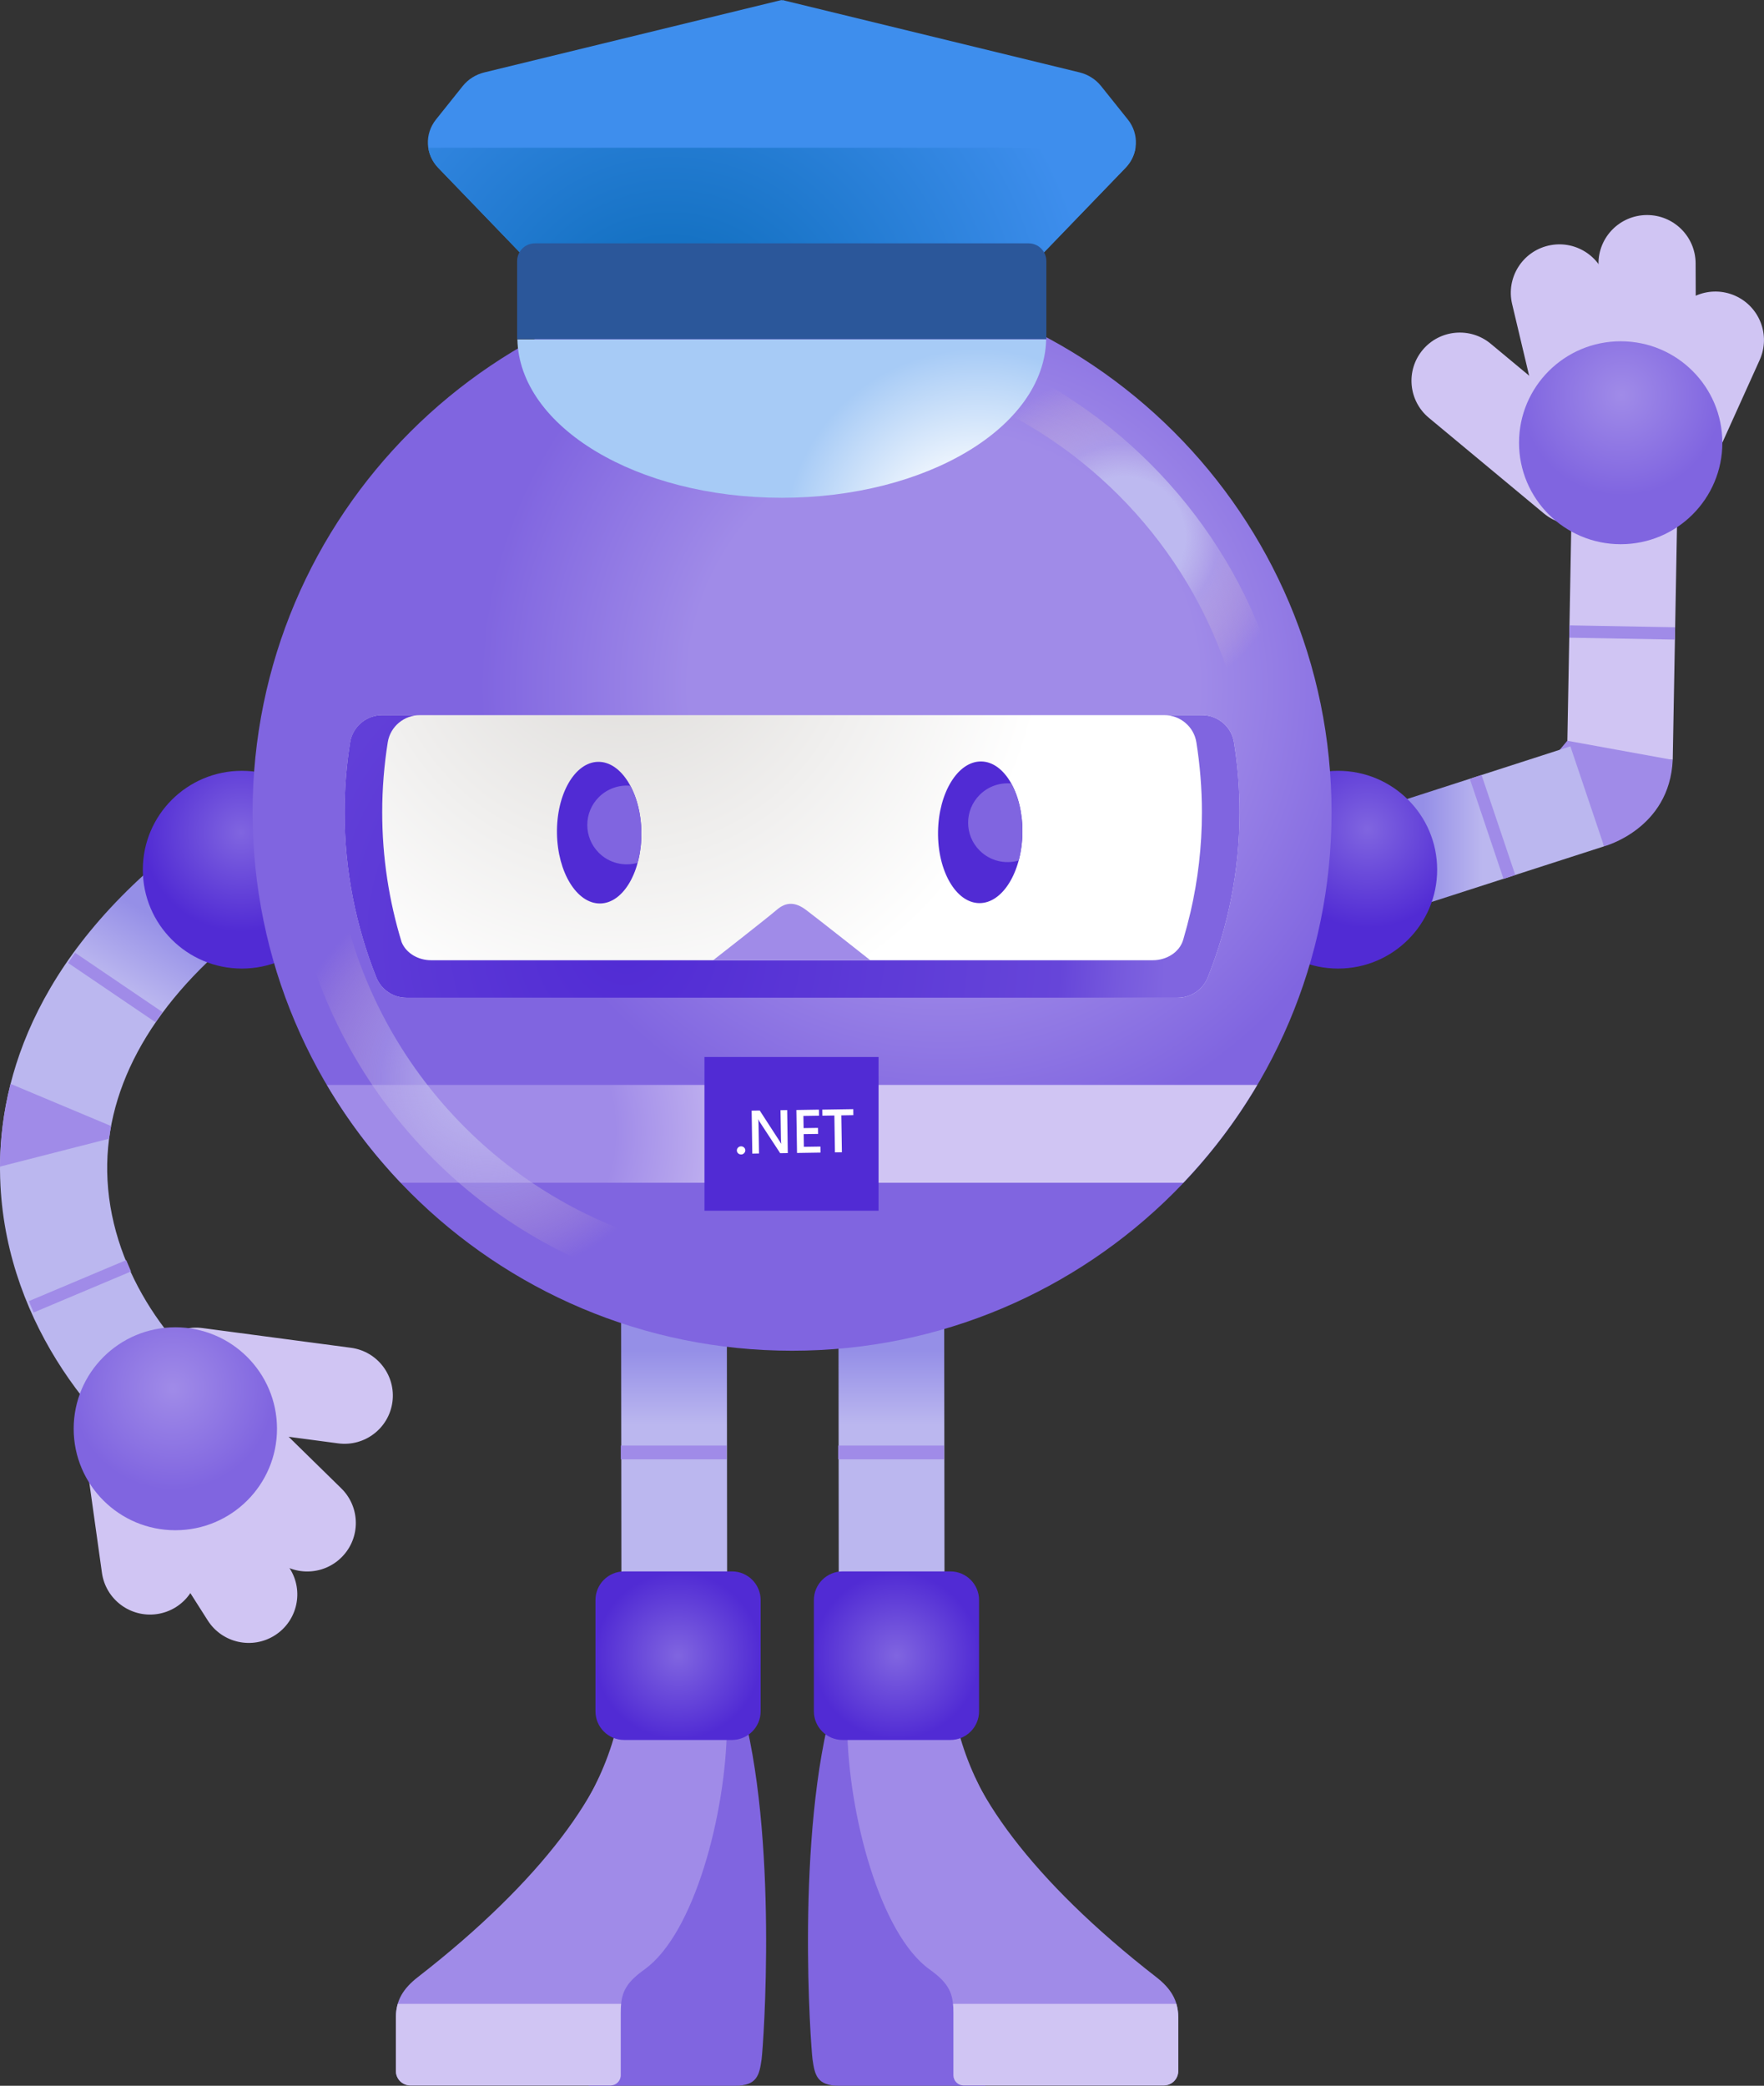 <svg width="203" height="240" viewBox="0 0 203 240" fill="none" xmlns="http://www.w3.org/2000/svg">
<rect x="0" y="0" width="203" height="240" fill="#333333" stroke="none"/>
<path d="M192.497 87.433L193.021 58.734L180.859 58.513L180.335 87.212L192.497 87.433Z" fill="#D0C5F3"/>
<path d="M180.607 71.956L180.582 73.376L192.743 73.596L192.769 72.177L180.607 71.956Z" fill="#A08BE8"/>
<path d="M179.48 86.29L184.598 97.384C184.598 97.384 192.143 95.401 192.494 87.44C184.73 86.025 180.363 85.235 180.363 85.235L179.48 86.29Z" fill="#A08BE8"/>
<path d="M110.061 198.123C112.996 212.01 127.608 223.932 128.532 224.476C129.457 225.02 102.074 225.3 102.074 225.3C102.074 225.3 94.026 206.098 97.503 197.641C97.83 196.85 110.061 198.123 110.061 198.123Z" fill="#A08BE8"/>
<path d="M103.222 223.421L127.242 223.539C127.242 223.539 132.824 227.283 134.308 229.98C135.442 232.044 135.366 236.677 135.266 238.741C135.238 239.318 134.764 239.768 134.185 239.768L111.018 239.725C110.274 239.725 109.676 239.12 109.681 238.377C109.705 235.816 109.264 230.364 108.301 228.807C106.854 226.478 103.222 223.421 103.222 223.421Z" fill="#D0C5F3"/>
<path d="M95.937 195.743C91.508 211.181 93.32 235.655 93.505 236.952C93.761 238.746 94.002 240 96.559 240C99.741 240 113.399 240 113.399 240L106.229 196.737L95.937 195.743Z" fill="#8065E0"/>
<path d="M110.061 198.123C111.132 205.696 118.701 216.345 133.047 227.486C134.726 228.788 135.589 230.165 135.589 232.101V238.301C135.589 239.219 134.845 239.962 133.925 239.962H110.895C110.246 239.962 109.719 239.437 109.719 238.788V231.632C109.719 229.403 109.269 228.258 106.978 226.615C101.24 222.507 97.617 208.649 97.498 198.791C97.379 188.932 110.061 198.123 110.061 198.123Z" fill="#A08BE8"/>
<path d="M135.376 230.577C135.513 231.05 135.594 231.552 135.594 232.101V238.301C135.594 239.219 134.849 239.962 133.929 239.962H110.9C110.25 239.962 109.724 239.437 109.724 238.788V231.632C109.724 231.249 109.709 230.903 109.676 230.577H135.376Z" fill="#D0C5F3"/>
<path d="M71.088 198.123C68.152 212.01 53.541 223.932 52.616 224.476C51.691 225.02 79.074 225.3 79.074 225.3C79.074 225.3 87.122 206.098 83.645 197.641C83.318 196.85 71.088 198.123 71.088 198.123Z" fill="#A08BE8"/>
<path d="M77.926 223.421L53.906 223.539C53.906 223.539 48.324 227.283 46.84 229.98C45.706 232.044 45.782 236.677 45.882 238.741C45.91 239.318 46.384 239.768 46.963 239.768L70.13 239.725C70.874 239.725 71.472 239.12 71.467 238.377C71.444 235.816 71.885 230.364 72.847 228.807C74.294 226.478 77.926 223.421 77.926 223.421Z" fill="#D0C5F3"/>
<path d="M85.211 195.743C89.64 211.181 87.829 235.655 87.644 236.952C87.388 238.746 87.146 240 84.589 240C81.407 240 67.749 240 67.749 240L74.924 196.737L85.211 195.743Z" fill="#8065E0"/>
<path d="M71.088 198.123C70.016 205.696 62.447 216.345 48.101 227.486C46.422 228.788 45.559 230.165 45.559 232.101V238.301C45.559 239.219 46.304 239.962 47.224 239.962H70.253C70.903 239.962 71.429 239.437 71.429 238.788V231.632C71.429 229.403 71.88 228.258 74.17 226.615C79.909 222.507 83.532 208.649 83.65 198.791C83.769 188.932 71.088 198.123 71.088 198.123Z" fill="#A08BE8"/>
<path d="M45.777 230.577C45.64 231.05 45.559 231.552 45.559 232.101V238.301C45.559 239.219 46.304 239.962 47.224 239.962H70.253C70.903 239.962 71.429 239.437 71.429 238.788V231.632C71.429 231.249 71.443 230.903 71.477 230.577H45.777Z" fill="#D0C5F3"/>
<path d="M96.489 147.448L96.522 181.26L108.691 181.251L108.653 147.434L96.489 147.448Z" fill="url(#paint0_linear)"/>
<path d="M108.628 166.333H96.455V167.918H108.628V166.333Z" fill="#A08BE8"/>
<path d="M71.473 147.448L71.511 181.26L83.675 181.251L83.642 147.434L71.473 147.448Z" fill="url(#paint1_linear)"/>
<path d="M83.617 166.333H71.443V167.918H83.617V166.333Z" fill="#A08BE8"/>
<path d="M20.305 170.829C11.503 165.121 0.918 152.692 0.055 136.454C-0.471 126.595 2.521 111.9 19.779 97.895L27.561 107.441C17.09 115.942 11.835 125.748 12.371 135.796C12.95 146.677 20.154 156.048 27.03 160.511L20.305 170.829Z" fill="url(#paint2_linear)"/>
<path d="M8.639 109.628L7.839 110.802L17.898 117.629L18.698 116.455L8.639 109.628Z" fill="#A08BE8"/>
<path d="M161.203 104.928L184.598 97.384L180.718 85.878L157.329 93.422L161.203 104.928Z" fill="url(#paint3_linear)"/>
<path d="M170.496 89.174L169.148 89.627L173.026 101.133L174.374 100.68L170.496 89.174Z" fill="#A08BE8"/>
<path d="M153.985 111.45C160.282 111.45 165.386 106.356 165.386 100.072C165.386 93.788 160.282 88.694 153.985 88.694C147.689 88.694 142.584 93.788 142.584 100.072C142.584 106.356 147.689 111.45 153.985 111.45Z" fill="url(#paint4_radial)"/>
<path d="M27.836 111.45C34.133 111.45 39.237 106.356 39.237 100.072C39.237 93.788 34.133 88.694 27.836 88.694C21.54 88.694 16.436 93.788 16.436 100.072C16.436 106.356 21.54 111.45 27.836 111.45Z" fill="url(#paint5_radial)"/>
<path d="M91.153 155.423C125.44 155.423 153.236 127.684 153.236 93.465C153.236 59.246 125.44 31.507 91.153 31.507C56.865 31.507 29.069 59.246 29.069 93.465C29.069 127.684 56.865 155.423 91.153 155.423Z" fill="url(#paint6_radial)"/>
<path d="M142.641 93.465C142.641 100.176 141.342 106.58 138.994 112.453C138.425 113.878 137.045 114.81 135.509 114.81H46.792C45.255 114.81 43.875 113.878 43.306 112.453C40.959 106.58 39.659 100.176 39.659 93.465C39.659 90.72 39.882 88.032 40.299 85.405C40.589 83.602 42.168 82.286 43.998 82.286H138.307C140.137 82.286 141.716 83.602 142.006 85.405C142.418 88.032 142.641 90.72 142.641 93.465Z" fill="url(#paint7_radial)"/>
<path d="M37.62 124.839H144.681C142.276 128.914 139.421 132.686 136.177 136.094H46.123C42.884 132.686 40.025 128.914 37.62 124.839Z" fill="url(#paint8_radial)"/>
<path d="M81.069 139.312L101.106 139.312L101.106 121.625L81.069 121.625L81.069 139.312Z" fill="#512BD4"/>
<path d="M85.288 132.839C85.153 132.839 85.041 132.797 84.942 132.708C84.849 132.619 84.797 132.511 84.797 132.38C84.797 132.254 84.84 132.141 84.933 132.048C85.027 131.954 85.139 131.907 85.275 131.903C85.41 131.903 85.527 131.945 85.621 132.034C85.719 132.123 85.77 132.235 85.77 132.361C85.77 132.488 85.724 132.595 85.63 132.689C85.541 132.792 85.424 132.839 85.288 132.839Z" fill="white"/>
<path d="M90.658 132.68L89.783 132.694L87.426 129.094C87.365 129.005 87.318 128.907 87.276 128.809H87.257C87.276 128.916 87.29 129.141 87.295 129.487L87.346 132.726L86.574 132.74L86.499 127.798L87.43 127.784L89.709 131.299C89.807 131.444 89.868 131.547 89.896 131.598H89.91C89.886 131.467 89.872 131.247 89.868 130.934L89.821 127.746L90.588 127.732L90.658 132.68Z" fill="white"/>
<path d="M94.425 132.623L91.721 132.666L91.646 127.723L94.242 127.681L94.252 128.378L92.455 128.406L92.479 129.806L94.135 129.782L94.144 130.475L92.488 130.498L92.511 131.959L94.415 131.931L94.425 132.623Z" fill="white"/>
<path d="M98.204 128.317L96.819 128.341L96.885 132.586L96.085 132.6L96.019 128.355L94.639 128.378L94.63 127.681L98.195 127.625L98.204 128.317Z" fill="white"/>
<path d="M40.294 85.405C40.584 83.602 42.163 82.286 43.994 82.286H48.324C46.493 82.286 44.914 83.602 44.624 85.405C44.207 88.032 43.984 90.72 43.984 93.465C43.984 98.666 44.771 103.679 46.218 108.407C46.749 109.708 48.157 110.489 49.594 110.489H132.677C134.214 110.489 135.731 109.604 136.163 108.132C136.471 107.086 136.751 106.017 137.002 104.961C137.856 101.265 138.316 97.417 138.316 93.465C138.316 90.72 138.093 88.032 137.676 85.405C137.386 83.602 135.807 82.286 133.977 82.286H138.306C140.137 82.286 141.716 83.602 142.006 85.405C142.423 88.032 142.646 90.72 142.646 93.465C142.646 100.176 141.346 106.58 138.999 112.453C138.43 113.878 137.05 114.81 135.513 114.81H131.183H51.117H46.792H46.787C45.25 114.81 43.87 113.878 43.301 112.453C40.954 106.58 39.654 100.176 39.654 93.465C39.654 90.72 39.877 88.032 40.294 85.405Z" fill="url(#paint9_radial)"/>
<path d="M100.149 110.489C100.149 110.489 93.96 105.6 92.751 104.696C91.541 103.792 90.484 103.74 89.379 104.696C88.269 105.652 82.071 110.489 82.071 110.489H100.149Z" fill="#A08BE8"/>
<path d="M164.433 48.077L177.669 59.081C180.026 61.04 183.531 60.723 185.499 58.371C187.462 56.019 187.144 52.521 184.787 50.557L171.551 39.553C169.194 37.593 165.69 37.91 163.721 40.263C161.753 42.62 162.076 46.117 164.433 48.077Z" fill="#D0C5F3"/>
<path d="M197.758 51.925L202.519 41.384C203.766 38.568 202.491 35.274 199.669 34.025C196.847 32.78 193.547 34.053 192.295 36.869L187.415 47.679L197.758 51.925Z" fill="#D0C5F3"/>
<path d="M195.188 46.226L195.131 30.281C195.107 27.2 192.589 24.72 189.501 24.744C186.414 24.767 183.929 27.28 183.953 30.361L183.958 42.217L195.188 46.226Z" fill="#D0C5F3"/>
<path d="M188.581 47.949L184.896 32.42C184.19 29.42 181.183 27.56 178.176 28.265C175.17 28.97 173.306 31.971 174.012 34.971L177.764 50.784L188.581 47.949Z" fill="#D0C5F3"/>
<path d="M186.509 62.621C192.97 62.621 198.208 57.393 198.208 50.945C198.208 44.496 192.97 39.269 186.509 39.269C180.047 39.269 174.809 44.496 174.809 50.945C174.809 57.393 180.047 62.621 186.509 62.621Z" fill="url(#paint10_radial)"/>
<path d="M109.363 180.815H96.967C95.141 180.815 93.661 182.292 93.661 184.114V196.912C93.661 198.734 95.141 200.211 96.967 200.211H109.363C111.189 200.211 112.669 198.734 112.669 196.912V184.114C112.669 182.292 111.189 180.815 109.363 180.815Z" fill="url(#paint11_radial)"/>
<path d="M40.385 155.083L23.307 152.816C20.263 152.413 17.469 154.543 17.062 157.582C16.659 160.62 18.793 163.408 21.837 163.815L38.915 166.082C41.959 166.484 44.753 164.354 45.16 161.316C45.564 158.277 43.425 155.485 40.385 155.083Z" fill="#D0C5F3"/>
<path d="M10.133 169.565L11.736 181.014C12.186 184.062 15.022 186.168 18.076 185.723C21.131 185.274 23.241 182.443 22.795 179.395L21.149 167.653L10.133 169.565Z" fill="#D0C5F3"/>
<path d="M15.354 173.015L23.919 186.476C25.583 189.069 29.041 189.827 31.64 188.165C34.238 186.504 34.997 183.054 33.333 180.46L26.997 170.431L15.354 173.015Z" fill="#D0C5F3"/>
<path d="M20.025 168.041L31.436 179.22C33.636 181.383 37.174 181.355 39.341 179.159C41.509 176.963 41.48 173.432 39.284 171.269L27.666 159.886L20.025 168.041Z" fill="#D0C5F3"/>
<path d="M20.177 176.078C26.639 176.078 31.877 170.85 31.877 164.402C31.877 157.953 26.639 152.726 20.177 152.726C13.716 152.726 8.478 157.953 8.478 164.402C8.478 170.85 13.716 176.078 20.177 176.078Z" fill="url(#paint12_radial)"/>
<path d="M14.525 144.994L3.319 149.716L3.872 151.024L15.078 146.302L14.525 144.994Z" fill="#A08BE8"/>
<path d="M0.003 134.234L12.551 131.025C12.613 130.538 12.694 130.05 12.784 129.568L1.217 124.716C0.344 128.143 0.012 131.352 0.003 134.234Z" fill="#A08BE8"/>
<path d="M84.229 180.815H71.832C70.006 180.815 68.526 182.292 68.526 184.114V196.912C68.526 198.734 70.006 200.211 71.832 200.211H84.229C86.054 200.211 87.534 198.734 87.534 196.912V184.114C87.534 182.292 86.054 180.815 84.229 180.815Z" fill="url(#paint13_radial)"/>
<path d="M69.074 103.96C71.755 103.92 73.875 100.239 73.808 95.738C73.741 91.237 71.512 87.621 68.83 87.661C66.149 87.701 64.029 91.382 64.096 95.883C64.163 100.383 66.392 103.999 69.074 103.96Z" fill="#512BD4"/>
<path d="M117.66 95.841C117.728 91.34 115.608 87.659 112.926 87.619C110.245 87.579 108.016 91.195 107.949 95.696C107.882 100.197 110.001 103.878 112.683 103.918C115.365 103.957 117.593 100.341 117.66 95.841Z" fill="#512BD4"/>
<path d="M68.915 91.723C67.141 93.493 67.141 96.362 68.915 98.132C70.124 99.339 71.841 99.717 73.373 99.282C73.667 98.203 73.828 97.001 73.809 95.727C73.781 93.683 73.302 91.828 72.538 90.412C71.244 90.299 69.906 90.734 68.915 91.723Z" fill="#8065E0"/>
<path d="M112.74 91.463C110.966 93.233 110.966 96.101 112.74 97.871C113.954 99.083 115.685 99.466 117.226 99.017C117.487 98.046 117.639 96.972 117.658 95.846C117.691 93.64 117.198 91.633 116.368 90.152C115.073 90.034 113.736 90.469 112.74 91.463Z" fill="#8065E0"/>
<path d="M144.695 82.286C143.552 82.286 142.508 81.524 142.205 80.369C138.231 65.257 127.541 52.862 113.646 46.463C109.895 44.735 111.63 39.884 115.737 41.768C131.041 48.796 142.812 62.431 147.189 79.063C147.549 80.435 146.729 81.841 145.354 82.201C145.131 82.258 144.908 82.286 144.695 82.286Z" fill="url(#paint14_radial)"/>
<path d="M61.697 30.996L50.439 19.32C48.945 17.772 48.836 15.429 50.168 13.758L53.251 9.901C53.872 9.125 54.749 8.571 55.745 8.33L89.948 0C89.948 0 89.957 0.033 89.981 0.095C90 0.033 90.014 0 90.014 0L124.212 8.325C125.208 8.567 126.085 9.12 126.706 9.896L129.789 13.749C131.126 15.42 131.013 17.767 129.519 19.31L118.402 30.835C117.544 31.724 116.335 32.231 115.064 32.236L65.064 32.397C63.784 32.401 62.565 31.89 61.697 30.996Z" fill="#3E8EED"/>
<path d="M120.394 39.051C120.162 49.142 106.632 57.277 89.967 57.277C73.302 57.277 59.772 49.142 59.54 39.051H120.394Z" fill="url(#paint15_radial)"/>
<path d="M36.724 99.902C37.862 99.996 38.834 100.848 39.043 102.022C42.453 121.569 57.026 137.656 76.162 142.999C77.532 143.383 78.329 144.798 77.945 146.166C77.561 147.534 76.143 148.329 74.772 147.945C53.735 142.072 37.72 124.39 33.968 102.902C33.726 101.506 34.661 100.176 36.064 99.93C36.287 99.892 36.51 99.883 36.724 99.902Z" fill="url(#paint16_radial)"/>
<path d="M49.291 17.005C49.419 17.848 49.803 18.657 50.443 19.32L61.702 30.996C62.57 31.895 63.789 32.401 65.069 32.397L115.069 32.24C116.34 32.236 117.549 31.729 118.407 30.84L129.524 19.315C130.164 18.652 130.548 17.843 130.676 17H49.291V17.005Z" fill="url(#paint17_radial)"/>
<path d="M61.56 28H118.365C119.498 28 120.414 28.913 120.414 30.044V39.023H59.511V30.044C59.511 28.918 60.426 28 61.56 28Z" fill="#2B579A"/>
<defs>
<linearGradient id="paint0_linear" x1="102.588" y1="147.435" x2="102.588" y2="181.262" gradientUnits="userSpaceOnUse">
<stop offset="0.237" stop-color="#958FE7"/>
<stop offset="0.488" stop-color="#BBB7EF"/>
</linearGradient>
<linearGradient id="paint1_linear" x1="77.575" y1="147.435" x2="77.575" y2="181.262" gradientUnits="userSpaceOnUse">
<stop offset="0.237" stop-color="#958FE7"/>
<stop offset="0.488" stop-color="#BBB7EF"/>
</linearGradient>
<linearGradient id="paint2_linear" x1="34.26" y1="106.241" x2="2.843" y2="160.767" gradientUnits="userSpaceOnUse">
<stop offset="0.12" stop-color="#958FE7"/>
<stop offset="0.262" stop-color="#BBB7EF"/>
</linearGradient>
<linearGradient id="paint3_linear" x1="157.327" y1="95.404" x2="184.599" y2="95.404" gradientUnits="userSpaceOnUse">
<stop offset="0.237" stop-color="#958FE7"/>
<stop offset="0.488" stop-color="#BBB7EF"/>
</linearGradient>
<radialGradient id="paint4_radial" cx="0" cy="0" r="1" gradientUnits="userSpaceOnUse" gradientTransform="translate(157.386 95.391) scale(11.401 11.378)">
<stop stop-color="#8065E0"/>
<stop offset="1" stop-color="#512BD4"/>
</radialGradient>
<radialGradient id="paint5_radial" cx="0" cy="0" r="1" gradientUnits="userSpaceOnUse" gradientTransform="translate(27.771 95.802) scale(11.401 11.378)">
<stop stop-color="#8065E0"/>
<stop offset="1" stop-color="#512BD4"/>
</radialGradient>
<radialGradient id="paint6_radial" cx="0" cy="0" r="1" gradientUnits="userSpaceOnUse" gradientTransform="translate(108.655 78.931) scale(62.085 61.96)">
<stop offset="0.474" stop-color="#A08BE8"/>
<stop offset="0.862" stop-color="#8065E0"/>
</radialGradient>
<radialGradient id="paint7_radial" cx="0" cy="0" r="1" gradientUnits="userSpaceOnUse" gradientTransform="translate(71.346 70.409) scale(75.356 75.204)">
<stop offset="0.093" stop-color="#E1DFDD"/>
<stop offset="0.657" stop-color="white"/>
</radialGradient>
<radialGradient id="paint8_radial" cx="0" cy="0" r="1" gradientUnits="userSpaceOnUse" gradientTransform="translate(53.209 130.119) scale(38.06 37.984)">
<stop offset="0.461" stop-color="#A08BE8"/>
<stop offset="0.527" stop-color="#A793EA"/>
<stop offset="0.835" stop-color="#C5B7F0"/>
<stop offset="1" stop-color="#D0C5F3"/>
</radialGradient>
<radialGradient id="paint9_radial" cx="0" cy="0" r="1" gradientUnits="userSpaceOnUse" gradientTransform="translate(72.055 108.441) scale(64.78 64.649)">
<stop stop-color="#512BD4"/>
<stop offset="0.771" stop-color="#6645D9"/>
<stop offset="0.874" stop-color="#7659DD"/>
<stop offset="0.958" stop-color="#8065E0"/>
</radialGradient>
<radialGradient id="paint10_radial" cx="0" cy="0" r="1" gradientUnits="userSpaceOnUse" gradientTransform="translate(186.609 45.465) scale(11.7 11.677)">
<stop stop-color="#A08BE8"/>
<stop offset="0.991" stop-color="#8065E0"/>
</radialGradient>
<radialGradient id="paint11_radial" cx="0" cy="0" r="1" gradientUnits="userSpaceOnUse" gradientTransform="translate(103.168 190.512) scale(9.61 9.591)">
<stop stop-color="#8065E0"/>
<stop offset="1" stop-color="#512BD4"/>
</radialGradient>
<radialGradient id="paint12_radial" cx="0" cy="0" r="1" gradientUnits="userSpaceOnUse" gradientTransform="translate(19.913 159.773) scale(11.702 11.679)">
<stop stop-color="#A08BE8"/>
<stop offset="1" stop-color="#8065E0"/>
</radialGradient>
<radialGradient id="paint13_radial" cx="0" cy="0" r="1" gradientUnits="userSpaceOnUse" gradientTransform="translate(78.033 190.512) scale(9.61 9.591)">
<stop stop-color="#8065E0"/>
<stop offset="1" stop-color="#512BD4"/>
</radialGradient>
<radialGradient id="paint14_radial" cx="0" cy="0" r="1" gradientUnits="userSpaceOnUse" gradientTransform="translate(129.421 61.815) scale(19.227 19.188)">
<stop offset="0.361" stop-color="#BDB9F0"/>
<stop offset="0.561" stop-color="#C3BCEB" stop-opacity="0.386"/>
<stop offset="0.634" stop-color="#CEC3E2" stop-opacity="0.322"/>
<stop offset="0.869" stop-color="#EDD6C9" stop-opacity="0.115"/>
<stop offset="1" stop-color="#F9DDBF" stop-opacity="0"/>
</radialGradient>
<radialGradient id="paint15_radial" cx="0" cy="0" r="1" gradientUnits="userSpaceOnUse" gradientTransform="translate(112.518 62.499) scale(33.733 33.664)">
<stop offset="0.182" stop-color="white"/>
<stop offset="0.663" stop-color="#A7CBF6"/>
</radialGradient>
<radialGradient id="paint16_radial" cx="0" cy="0" r="1" gradientUnits="userSpaceOnUse" gradientTransform="translate(55.995 123.97) rotate(-175.179) scale(23.112 23.067)">
<stop stop-color="#BDB9F0"/>
<stop offset="0.527" stop-color="#C3BCEB" stop-opacity="0.386"/>
<stop offset="0.605" stop-color="#CEC3E2" stop-opacity="0.322"/>
<stop offset="0.859" stop-color="#EDD6C9" stop-opacity="0.115"/>
<stop offset="1" stop-color="#F9DDBF" stop-opacity="0"/>
</radialGradient>
<radialGradient id="paint17_radial" cx="0" cy="0" r="1" gradientUnits="userSpaceOnUse" gradientTransform="translate(77.309 40.681) scale(105.635 105.422)">
<stop offset="0.076" stop-color="#106EBE"/>
<stop offset="0.461" stop-color="#3E8EED"/>
</radialGradient>
</defs>
</svg>
